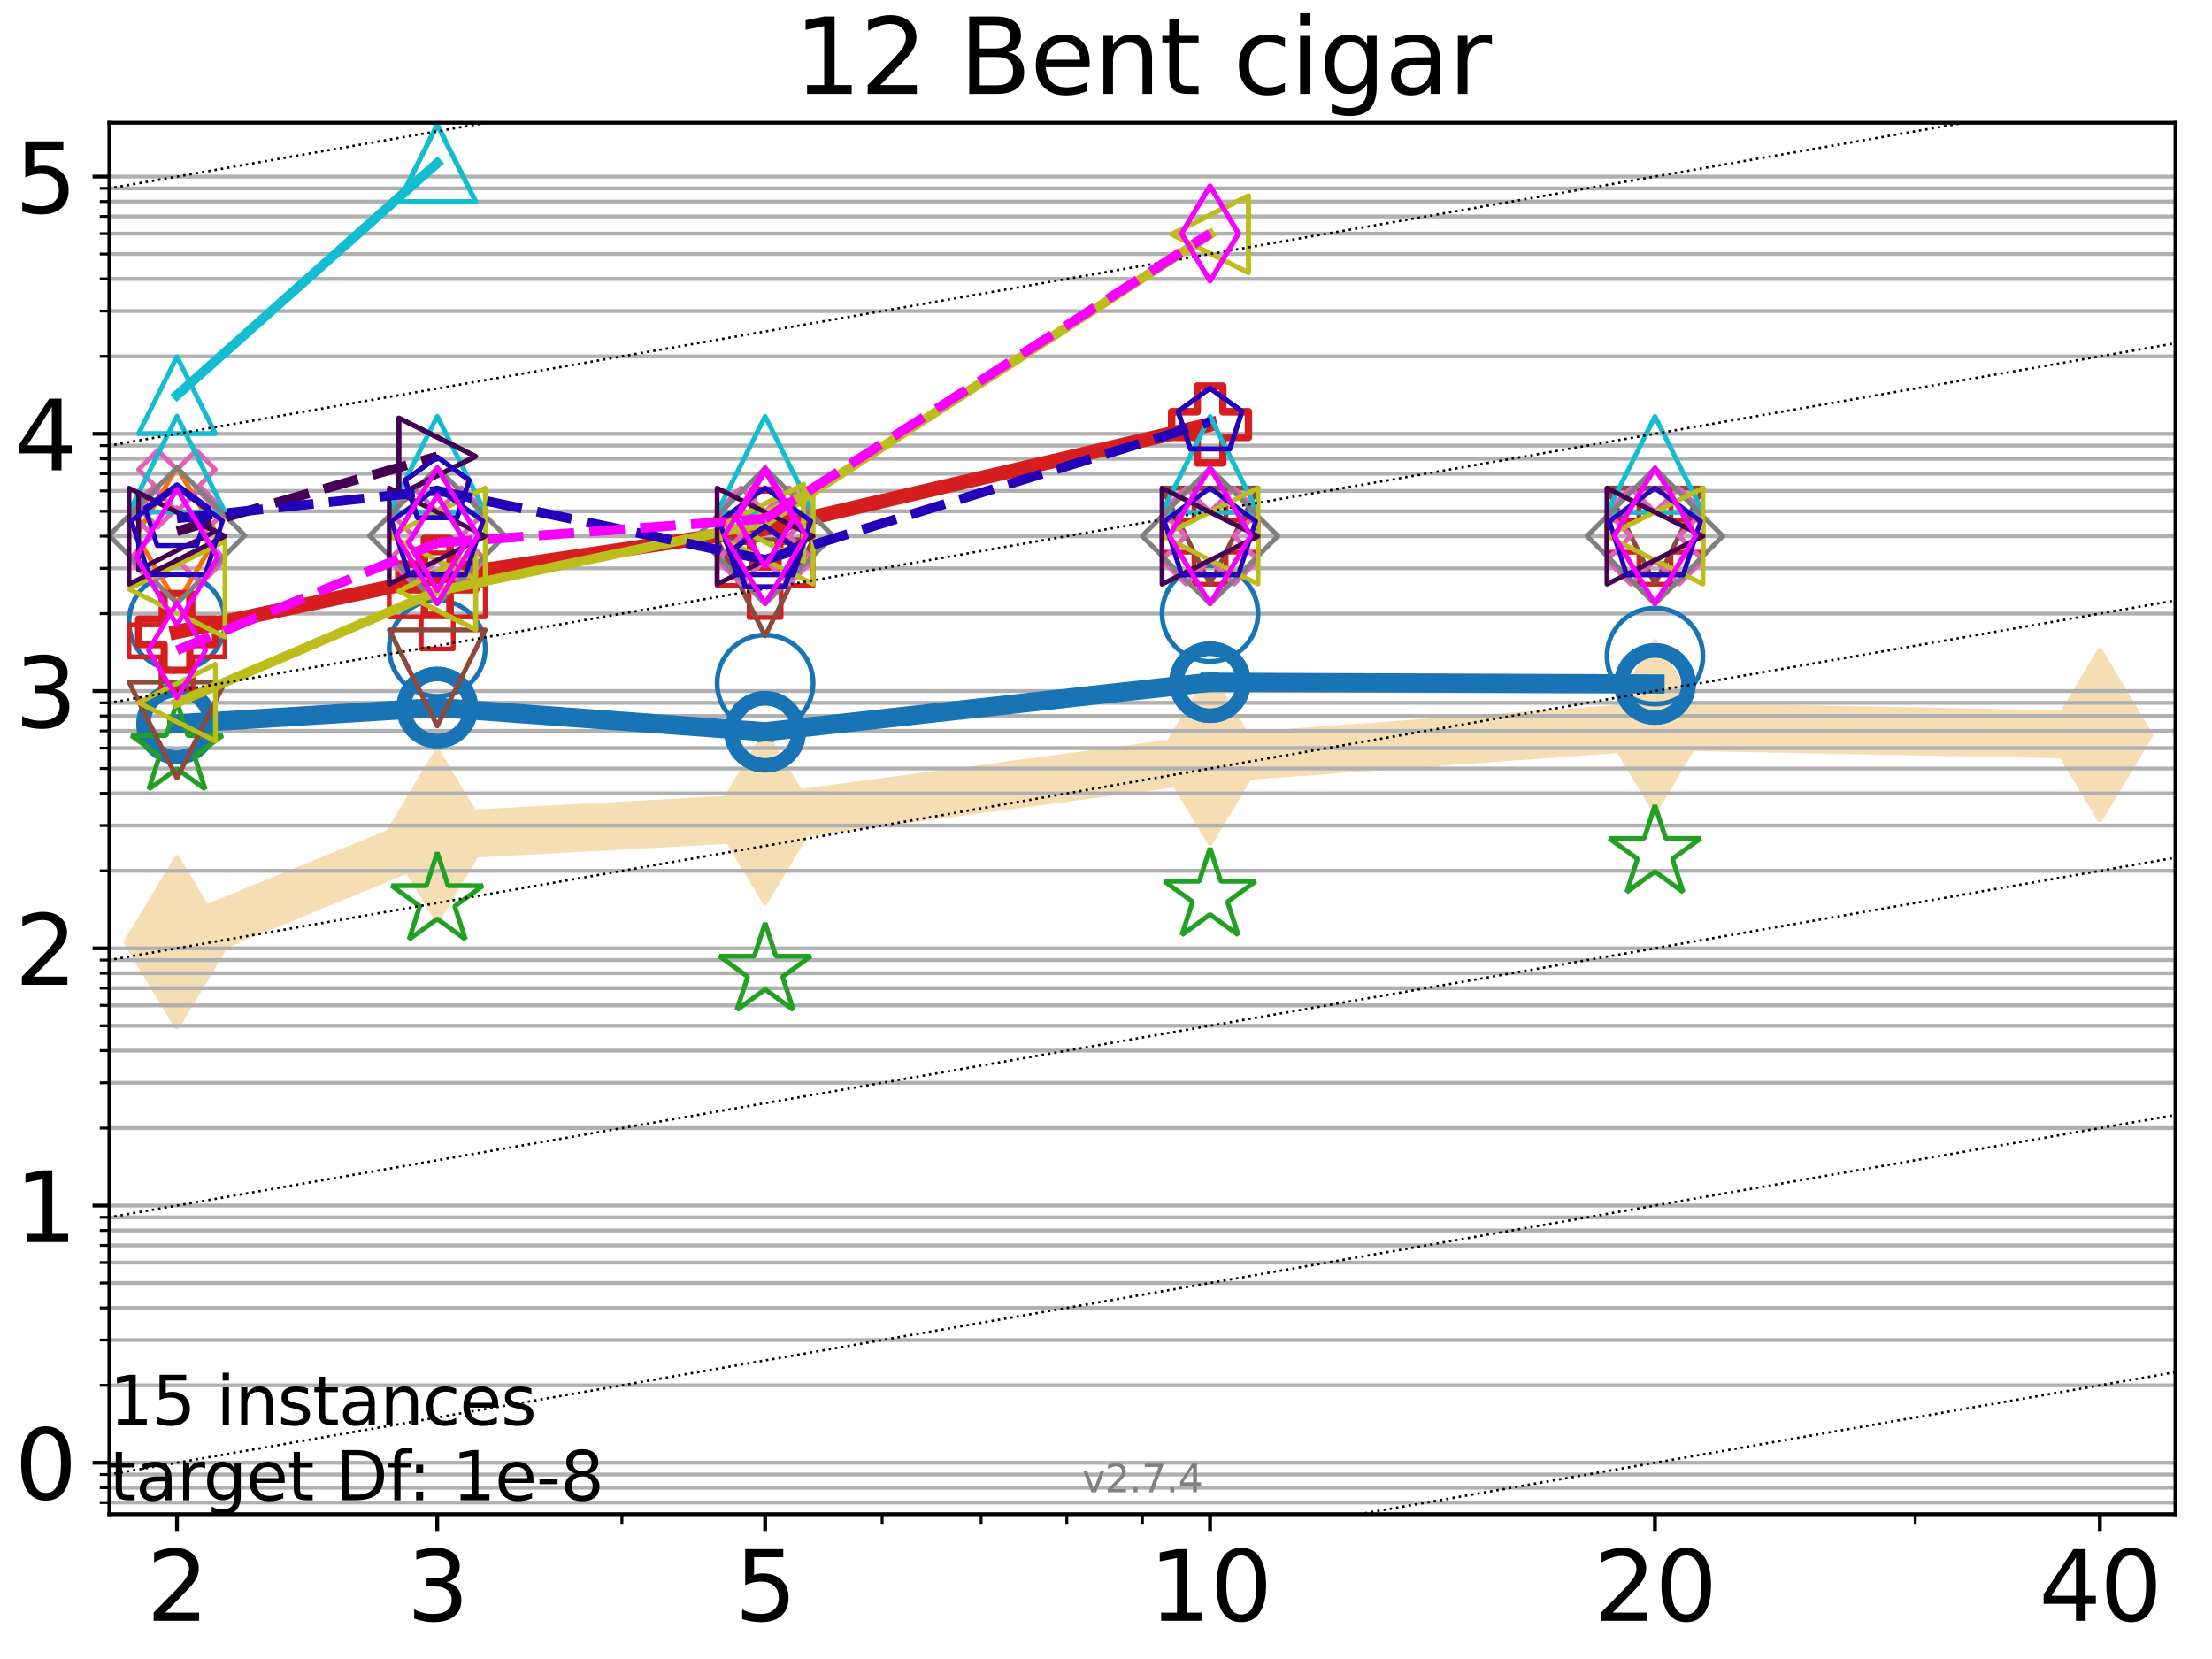 <?xml version="1.0" encoding="utf-8" standalone="no"?>
<!DOCTYPE svg PUBLIC "-//W3C//DTD SVG 1.1//EN"
  "http://www.w3.org/Graphics/SVG/1.1/DTD/svg11.dtd">
<svg xmlns:xlink="http://www.w3.org/1999/xlink" width="460.8pt" height="345.6pt" viewBox="0 0 460.8 345.6" xmlns="http://www.w3.org/2000/svg" version="1.1">
 <defs>
  <style type="text/css">*{stroke-linejoin: round; stroke-linecap: butt}</style>
 </defs>
 <g id="figure_1">
  <g id="patch_1">
   <path d="M 0 345.6 
L 460.8 345.6 
L 460.8 0 
L 0 0 
z
" style="fill: #ffffff"/>
  </g>
  <g id="axes_1">
   <g id="patch_2">
    <path d="M 22.78 315.44 
L 453.192 315.44 
L 453.192 25.56 
L 22.78 25.56 
z
" style="fill: #ffffff"/>
   </g>
   <g id="line2d_1">
    <path d="M 36.868 196.301 
L 91.085 174.061 
L 159.39 170.376 
L 252.074 158 
L 344.758 151.306 
L 437.443 153.132 
" clip-path="url(#padcae31025)" style="fill: none; stroke: #f5deb3; stroke-width: 10; stroke-linecap: square"/>
    <defs>
     <path id="mc2bcb236d8" d="M -0 17.678 
L 10.607 0 
L 0 -17.678 
L -10.607 -0 
z
" style="stroke: #f5deb3; stroke-linejoin: miter"/>
    </defs>
    <g clip-path="url(#padcae31025)">
     <use xlink:href="#mc2bcb236d8" x="36.868" y="196.301" style="fill: #f5deb3; stroke: #f5deb3; stroke-linejoin: miter"/>
     <use xlink:href="#mc2bcb236d8" x="91.085" y="174.061" style="fill: #f5deb3; stroke: #f5deb3; stroke-linejoin: miter"/>
     <use xlink:href="#mc2bcb236d8" x="159.39" y="170.376" style="fill: #f5deb3; stroke: #f5deb3; stroke-linejoin: miter"/>
     <use xlink:href="#mc2bcb236d8" x="252.074" y="158" style="fill: #f5deb3; stroke: #f5deb3; stroke-linejoin: miter"/>
     <use xlink:href="#mc2bcb236d8" x="344.758" y="151.306" style="fill: #f5deb3; stroke: #f5deb3; stroke-linejoin: miter"/>
     <use xlink:href="#mc2bcb236d8" x="437.443" y="153.132" style="fill: #f5deb3; stroke: #f5deb3; stroke-linejoin: miter"/>
    </g>
   </g>
   <g id="matplotlib.axis_1">
    <g id="xtick_1">
     <g id="line2d_2">
      <defs>
       <path id="md3657bc8ce" d="M 0 0 
L 0 3.5 
" style="stroke: #000000; stroke-width: 0.8"/>
      </defs>
      <g>
       <use xlink:href="#md3657bc8ce" x="36.868" y="315.44" style="stroke: #000000; stroke-width: 0.8"/>
      </g>
     </g>
     <g id="text_1">
      <!-- 2 -->
      <g transform="translate(30.506 337.637) scale(0.2 -0.2)">
       <defs>
        <path id="DejaVuSans-32" d="M 1228 531 
L 3431 531 
L 3431 0 
L 469 0 
L 469 531 
Q 828 903 1448 1529 
Q 2069 2156 2228 2338 
Q 2531 2678 2651 2914 
Q 2772 3150 2772 3378 
Q 2772 3750 2511 3984 
Q 2250 4219 1831 4219 
Q 1534 4219 1204 4116 
Q 875 4013 500 3803 
L 500 4441 
Q 881 4594 1212 4672 
Q 1544 4750 1819 4750 
Q 2544 4750 2975 4387 
Q 3406 4025 3406 3419 
Q 3406 3131 3298 2873 
Q 3191 2616 2906 2266 
Q 2828 2175 2409 1742 
Q 1991 1309 1228 531 
z
" transform="scale(0.016)"/>
       </defs>
       <use xlink:href="#DejaVuSans-32"/>
      </g>
     </g>
    </g>
    <g id="xtick_2">
     <g id="line2d_3">
      <g>
       <use xlink:href="#md3657bc8ce" x="91.085" y="315.44" style="stroke: #000000; stroke-width: 0.8"/>
      </g>
     </g>
     <g id="text_2">
      <!-- 3 -->
      <g transform="translate(84.723 337.637) scale(0.2 -0.2)">
       <defs>
        <path id="DejaVuSans-33" d="M 2597 2516 
Q 3050 2419 3304 2112 
Q 3559 1806 3559 1356 
Q 3559 666 3084 287 
Q 2609 -91 1734 -91 
Q 1441 -91 1130 -33 
Q 819 25 488 141 
L 488 750 
Q 750 597 1062 519 
Q 1375 441 1716 441 
Q 2309 441 2620 675 
Q 2931 909 2931 1356 
Q 2931 1769 2642 2001 
Q 2353 2234 1838 2234 
L 1294 2234 
L 1294 2753 
L 1863 2753 
Q 2328 2753 2575 2939 
Q 2822 3125 2822 3475 
Q 2822 3834 2567 4026 
Q 2313 4219 1838 4219 
Q 1578 4219 1281 4162 
Q 984 4106 628 3988 
L 628 4550 
Q 988 4650 1302 4700 
Q 1616 4750 1894 4750 
Q 2613 4750 3031 4423 
Q 3450 4097 3450 3541 
Q 3450 3153 3228 2886 
Q 3006 2619 2597 2516 
z
" transform="scale(0.016)"/>
       </defs>
       <use xlink:href="#DejaVuSans-33"/>
      </g>
     </g>
    </g>
    <g id="xtick_3">
     <g id="line2d_4">
      <g>
       <use xlink:href="#md3657bc8ce" x="159.39" y="315.44" style="stroke: #000000; stroke-width: 0.8"/>
      </g>
     </g>
     <g id="text_3">
      <!-- 5 -->
      <g transform="translate(153.028 337.637) scale(0.2 -0.2)">
       <defs>
        <path id="DejaVuSans-35" d="M 691 4666 
L 3169 4666 
L 3169 4134 
L 1269 4134 
L 1269 2991 
Q 1406 3038 1543 3061 
Q 1681 3084 1819 3084 
Q 2600 3084 3056 2656 
Q 3513 2228 3513 1497 
Q 3513 744 3044 326 
Q 2575 -91 1722 -91 
Q 1428 -91 1123 -41 
Q 819 9 494 109 
L 494 744 
Q 775 591 1075 516 
Q 1375 441 1709 441 
Q 2250 441 2565 725 
Q 2881 1009 2881 1497 
Q 2881 1984 2565 2268 
Q 2250 2553 1709 2553 
Q 1456 2553 1204 2497 
Q 953 2441 691 2322 
L 691 4666 
z
" transform="scale(0.016)"/>
       </defs>
       <use xlink:href="#DejaVuSans-35"/>
      </g>
     </g>
    </g>
    <g id="xtick_4">
     <g id="line2d_5">
      <g>
       <use xlink:href="#md3657bc8ce" x="252.074" y="315.44" style="stroke: #000000; stroke-width: 0.8"/>
      </g>
     </g>
     <g id="text_4">
      <!-- 10 -->
      <g transform="translate(239.349 337.637) scale(0.2 -0.2)">
       <defs>
        <path id="DejaVuSans-31" d="M 794 531 
L 1825 531 
L 1825 4091 
L 703 3866 
L 703 4441 
L 1819 4666 
L 2450 4666 
L 2450 531 
L 3481 531 
L 3481 0 
L 794 0 
L 794 531 
z
" transform="scale(0.016)"/>
        <path id="DejaVuSans-30" d="M 2034 4250 
Q 1547 4250 1301 3770 
Q 1056 3291 1056 2328 
Q 1056 1369 1301 889 
Q 1547 409 2034 409 
Q 2525 409 2770 889 
Q 3016 1369 3016 2328 
Q 3016 3291 2770 3770 
Q 2525 4250 2034 4250 
z
M 2034 4750 
Q 2819 4750 3233 4129 
Q 3647 3509 3647 2328 
Q 3647 1150 3233 529 
Q 2819 -91 2034 -91 
Q 1250 -91 836 529 
Q 422 1150 422 2328 
Q 422 3509 836 4129 
Q 1250 4750 2034 4750 
z
" transform="scale(0.016)"/>
       </defs>
       <use xlink:href="#DejaVuSans-31"/>
       <use xlink:href="#DejaVuSans-30" transform="translate(63.623 0)"/>
      </g>
     </g>
    </g>
    <g id="xtick_5">
     <g id="line2d_6">
      <g>
       <use xlink:href="#md3657bc8ce" x="344.758" y="315.44" style="stroke: #000000; stroke-width: 0.8"/>
      </g>
     </g>
     <g id="text_5">
      <!-- 20 -->
      <g transform="translate(332.033 337.637) scale(0.2 -0.2)">
       <use xlink:href="#DejaVuSans-32"/>
       <use xlink:href="#DejaVuSans-30" transform="translate(63.623 0)"/>
      </g>
     </g>
    </g>
    <g id="xtick_6">
     <g id="line2d_7">
      <g>
       <use xlink:href="#md3657bc8ce" x="437.443" y="315.44" style="stroke: #000000; stroke-width: 0.8"/>
      </g>
     </g>
     <g id="text_6">
      <!-- 40 -->
      <g transform="translate(424.718 337.637) scale(0.2 -0.2)">
       <defs>
        <path id="DejaVuSans-34" d="M 2419 4116 
L 825 1625 
L 2419 1625 
L 2419 4116 
z
M 2253 4666 
L 3047 4666 
L 3047 1625 
L 3713 1625 
L 3713 1100 
L 3047 1100 
L 3047 0 
L 2419 0 
L 2419 1100 
L 313 1100 
L 313 1709 
L 2253 4666 
z
" transform="scale(0.016)"/>
       </defs>
       <use xlink:href="#DejaVuSans-34"/>
       <use xlink:href="#DejaVuSans-30" transform="translate(63.623 0)"/>
      </g>
     </g>
    </g>
    <g id="xtick_7">
     <g id="line2d_8">
      <defs>
       <path id="mc85ef0ff3e" d="M 0 0 
L 0 2 
" style="stroke: #000000; stroke-width: 0.6"/>
      </defs>
      <g>
       <use xlink:href="#mc85ef0ff3e" x="129.552" y="315.44" style="stroke: #000000; stroke-width: 0.6"/>
      </g>
     </g>
    </g>
    <g id="xtick_8">
     <g id="line2d_9">
      <g>
       <use xlink:href="#mc85ef0ff3e" x="183.769" y="315.44" style="stroke: #000000; stroke-width: 0.6"/>
      </g>
     </g>
    </g>
    <g id="xtick_9">
     <g id="line2d_10">
      <g>
       <use xlink:href="#mc85ef0ff3e" x="204.381" y="315.44" style="stroke: #000000; stroke-width: 0.6"/>
      </g>
     </g>
    </g>
    <g id="xtick_10">
     <g id="line2d_11">
      <g>
       <use xlink:href="#mc85ef0ff3e" x="222.237" y="315.44" style="stroke: #000000; stroke-width: 0.6"/>
      </g>
     </g>
    </g>
    <g id="xtick_11">
     <g id="line2d_12">
      <g>
       <use xlink:href="#mc85ef0ff3e" x="237.986" y="315.44" style="stroke: #000000; stroke-width: 0.6"/>
      </g>
     </g>
    </g>
    <g id="xtick_12">
     <g id="line2d_13">
      <g>
       <use xlink:href="#mc85ef0ff3e" x="398.975" y="315.44" style="stroke: #000000; stroke-width: 0.6"/>
      </g>
     </g>
    </g>
   </g>
   <g id="matplotlib.axis_2">
    <g id="ytick_1">
     <g id="line2d_14">
      <path d="M 22.78 304.722 
L 453.192 304.722 
" clip-path="url(#padcae31025)" style="fill: none; stroke: #b0b0b0; stroke-width: 0.8; stroke-linecap: square"/>
     </g>
     <g id="line2d_15">
      <defs>
       <path id="md6625ab2ff" d="M 0 0 
L -3.5 0 
" style="stroke: #000000; stroke-width: 0.8"/>
      </defs>
      <g>
       <use xlink:href="#md6625ab2ff" x="22.78" y="304.722" style="stroke: #000000; stroke-width: 0.8"/>
      </g>
     </g>
     <g id="text_7">
      <!-- 0 -->
      <g transform="translate(3.055 312.321) scale(0.2 -0.2)">
       <use xlink:href="#DejaVuSans-30"/>
      </g>
     </g>
    </g>
    <g id="ytick_2">
     <g id="line2d_16">
      <path d="M 22.78 251.135 
L 453.192 251.135 
" clip-path="url(#padcae31025)" style="fill: none; stroke: #b0b0b0; stroke-width: 0.8; stroke-linecap: square"/>
     </g>
     <g id="line2d_17">
      <g>
       <use xlink:href="#md6625ab2ff" x="22.78" y="251.135" style="stroke: #000000; stroke-width: 0.8"/>
      </g>
     </g>
     <g id="text_8">
      <!-- 1 -->
      <g transform="translate(3.055 258.733) scale(0.2 -0.2)">
       <use xlink:href="#DejaVuSans-31"/>
      </g>
     </g>
    </g>
    <g id="ytick_3">
     <g id="line2d_18">
      <path d="M 22.78 197.547 
L 453.192 197.547 
" clip-path="url(#padcae31025)" style="fill: none; stroke: #b0b0b0; stroke-width: 0.8; stroke-linecap: square"/>
     </g>
     <g id="line2d_19">
      <g>
       <use xlink:href="#md6625ab2ff" x="22.78" y="197.547" style="stroke: #000000; stroke-width: 0.8"/>
      </g>
     </g>
     <g id="text_9">
      <!-- 2 -->
      <g transform="translate(3.055 205.146) scale(0.2 -0.2)">
       <use xlink:href="#DejaVuSans-32"/>
      </g>
     </g>
    </g>
    <g id="ytick_4">
     <g id="line2d_20">
      <path d="M 22.78 143.96 
L 453.192 143.96 
" clip-path="url(#padcae31025)" style="fill: none; stroke: #b0b0b0; stroke-width: 0.8; stroke-linecap: square"/>
     </g>
     <g id="line2d_21">
      <g>
       <use xlink:href="#md6625ab2ff" x="22.78" y="143.96" style="stroke: #000000; stroke-width: 0.8"/>
      </g>
     </g>
     <g id="text_10">
      <!-- 3 -->
      <g transform="translate(3.055 151.558) scale(0.2 -0.2)">
       <use xlink:href="#DejaVuSans-33"/>
      </g>
     </g>
    </g>
    <g id="ytick_5">
     <g id="line2d_22">
      <path d="M 22.78 90.372 
L 453.192 90.372 
" clip-path="url(#padcae31025)" style="fill: none; stroke: #b0b0b0; stroke-width: 0.8; stroke-linecap: square"/>
     </g>
     <g id="line2d_23">
      <g>
       <use xlink:href="#md6625ab2ff" x="22.78" y="90.372" style="stroke: #000000; stroke-width: 0.8"/>
      </g>
     </g>
     <g id="text_11">
      <!-- 4 -->
      <g transform="translate(3.055 97.97) scale(0.2 -0.2)">
       <use xlink:href="#DejaVuSans-34"/>
      </g>
     </g>
    </g>
    <g id="ytick_6">
     <g id="line2d_24">
      <path d="M 22.78 36.784 
L 453.192 36.784 
" clip-path="url(#padcae31025)" style="fill: none; stroke: #b0b0b0; stroke-width: 0.8; stroke-linecap: square"/>
     </g>
     <g id="line2d_25">
      <g>
       <use xlink:href="#md6625ab2ff" x="22.78" y="36.784" style="stroke: #000000; stroke-width: 0.8"/>
      </g>
     </g>
     <g id="text_12">
      <!-- 5 -->
      <g transform="translate(3.055 44.383) scale(0.2 -0.2)">
       <use xlink:href="#DejaVuSans-35"/>
      </g>
     </g>
    </g>
    <g id="ytick_7">
     <g id="line2d_26">
      <path d="M 22.78 313.023 
L 453.192 313.023 
" clip-path="url(#padcae31025)" style="fill: none; stroke: #b0b0b0; stroke-width: 0.8; stroke-linecap: square"/>
     </g>
     <g id="line2d_27">
      <defs>
       <path id="m74d0b95e30" d="M 0 0 
L -2 0 
" style="stroke: #000000; stroke-width: 0.6"/>
      </defs>
      <g>
       <use xlink:href="#m74d0b95e30" x="22.78" y="313.023" style="stroke: #000000; stroke-width: 0.6"/>
      </g>
     </g>
    </g>
    <g id="ytick_8">
     <g id="line2d_28">
      <path d="M 22.78 309.916 
L 453.192 309.916 
" clip-path="url(#padcae31025)" style="fill: none; stroke: #b0b0b0; stroke-width: 0.8; stroke-linecap: square"/>
     </g>
     <g id="line2d_29">
      <g>
       <use xlink:href="#m74d0b95e30" x="22.78" y="309.916" style="stroke: #000000; stroke-width: 0.6"/>
      </g>
     </g>
    </g>
    <g id="ytick_9">
     <g id="line2d_30">
      <path d="M 22.78 307.175 
L 453.192 307.175 
" clip-path="url(#padcae31025)" style="fill: none; stroke: #b0b0b0; stroke-width: 0.8; stroke-linecap: square"/>
     </g>
     <g id="line2d_31">
      <g>
       <use xlink:href="#m74d0b95e30" x="22.78" y="307.175" style="stroke: #000000; stroke-width: 0.6"/>
      </g>
     </g>
    </g>
    <g id="ytick_10">
     <g id="line2d_32">
      <path d="M 22.78 288.591 
L 453.192 288.591 
" clip-path="url(#padcae31025)" style="fill: none; stroke: #b0b0b0; stroke-width: 0.8; stroke-linecap: square"/>
     </g>
     <g id="line2d_33">
      <g>
       <use xlink:href="#m74d0b95e30" x="22.78" y="288.591" style="stroke: #000000; stroke-width: 0.6"/>
      </g>
     </g>
    </g>
    <g id="ytick_11">
     <g id="line2d_34">
      <path d="M 22.78 279.155 
L 453.192 279.155 
" clip-path="url(#padcae31025)" style="fill: none; stroke: #b0b0b0; stroke-width: 0.8; stroke-linecap: square"/>
     </g>
     <g id="line2d_35">
      <g>
       <use xlink:href="#m74d0b95e30" x="22.78" y="279.155" style="stroke: #000000; stroke-width: 0.6"/>
      </g>
     </g>
    </g>
    <g id="ytick_12">
     <g id="line2d_36">
      <path d="M 22.78 272.46 
L 453.192 272.46 
" clip-path="url(#padcae31025)" style="fill: none; stroke: #b0b0b0; stroke-width: 0.8; stroke-linecap: square"/>
     </g>
     <g id="line2d_37">
      <g>
       <use xlink:href="#m74d0b95e30" x="22.78" y="272.46" style="stroke: #000000; stroke-width: 0.6"/>
      </g>
     </g>
    </g>
    <g id="ytick_13">
     <g id="line2d_38">
      <path d="M 22.78 267.266 
L 453.192 267.266 
" clip-path="url(#padcae31025)" style="fill: none; stroke: #b0b0b0; stroke-width: 0.8; stroke-linecap: square"/>
     </g>
     <g id="line2d_39">
      <g>
       <use xlink:href="#m74d0b95e30" x="22.78" y="267.266" style="stroke: #000000; stroke-width: 0.6"/>
      </g>
     </g>
    </g>
    <g id="ytick_14">
     <g id="line2d_40">
      <path d="M 22.78 263.023 
L 453.192 263.023 
" clip-path="url(#padcae31025)" style="fill: none; stroke: #b0b0b0; stroke-width: 0.8; stroke-linecap: square"/>
     </g>
     <g id="line2d_41">
      <g>
       <use xlink:href="#m74d0b95e30" x="22.78" y="263.023" style="stroke: #000000; stroke-width: 0.6"/>
      </g>
     </g>
    </g>
    <g id="ytick_15">
     <g id="line2d_42">
      <path d="M 22.78 259.436 
L 453.192 259.436 
" clip-path="url(#padcae31025)" style="fill: none; stroke: #b0b0b0; stroke-width: 0.8; stroke-linecap: square"/>
     </g>
     <g id="line2d_43">
      <g>
       <use xlink:href="#m74d0b95e30" x="22.78" y="259.436" style="stroke: #000000; stroke-width: 0.6"/>
      </g>
     </g>
    </g>
    <g id="ytick_16">
     <g id="line2d_44">
      <path d="M 22.78 256.328 
L 453.192 256.328 
" clip-path="url(#padcae31025)" style="fill: none; stroke: #b0b0b0; stroke-width: 0.8; stroke-linecap: square"/>
     </g>
     <g id="line2d_45">
      <g>
       <use xlink:href="#m74d0b95e30" x="22.78" y="256.328" style="stroke: #000000; stroke-width: 0.6"/>
      </g>
     </g>
    </g>
    <g id="ytick_17">
     <g id="line2d_46">
      <path d="M 22.78 253.587 
L 453.192 253.587 
" clip-path="url(#padcae31025)" style="fill: none; stroke: #b0b0b0; stroke-width: 0.8; stroke-linecap: square"/>
     </g>
     <g id="line2d_47">
      <g>
       <use xlink:href="#m74d0b95e30" x="22.78" y="253.587" style="stroke: #000000; stroke-width: 0.6"/>
      </g>
     </g>
    </g>
    <g id="ytick_18">
     <g id="line2d_48">
      <path d="M 22.78 235.003 
L 453.192 235.003 
" clip-path="url(#padcae31025)" style="fill: none; stroke: #b0b0b0; stroke-width: 0.8; stroke-linecap: square"/>
     </g>
     <g id="line2d_49">
      <g>
       <use xlink:href="#m74d0b95e30" x="22.78" y="235.003" style="stroke: #000000; stroke-width: 0.6"/>
      </g>
     </g>
    </g>
    <g id="ytick_19">
     <g id="line2d_50">
      <path d="M 22.78 225.567 
L 453.192 225.567 
" clip-path="url(#padcae31025)" style="fill: none; stroke: #b0b0b0; stroke-width: 0.8; stroke-linecap: square"/>
     </g>
     <g id="line2d_51">
      <g>
       <use xlink:href="#m74d0b95e30" x="22.78" y="225.567" style="stroke: #000000; stroke-width: 0.6"/>
      </g>
     </g>
    </g>
    <g id="ytick_20">
     <g id="line2d_52">
      <path d="M 22.78 218.872 
L 453.192 218.872 
" clip-path="url(#padcae31025)" style="fill: none; stroke: #b0b0b0; stroke-width: 0.8; stroke-linecap: square"/>
     </g>
     <g id="line2d_53">
      <g>
       <use xlink:href="#m74d0b95e30" x="22.78" y="218.872" style="stroke: #000000; stroke-width: 0.6"/>
      </g>
     </g>
    </g>
    <g id="ytick_21">
     <g id="line2d_54">
      <path d="M 22.78 213.679 
L 453.192 213.679 
" clip-path="url(#padcae31025)" style="fill: none; stroke: #b0b0b0; stroke-width: 0.8; stroke-linecap: square"/>
     </g>
     <g id="line2d_55">
      <g>
       <use xlink:href="#m74d0b95e30" x="22.78" y="213.679" style="stroke: #000000; stroke-width: 0.6"/>
      </g>
     </g>
    </g>
    <g id="ytick_22">
     <g id="line2d_56">
      <path d="M 22.78 209.436 
L 453.192 209.436 
" clip-path="url(#padcae31025)" style="fill: none; stroke: #b0b0b0; stroke-width: 0.8; stroke-linecap: square"/>
     </g>
     <g id="line2d_57">
      <g>
       <use xlink:href="#m74d0b95e30" x="22.78" y="209.436" style="stroke: #000000; stroke-width: 0.6"/>
      </g>
     </g>
    </g>
    <g id="ytick_23">
     <g id="line2d_58">
      <path d="M 22.78 205.848 
L 453.192 205.848 
" clip-path="url(#padcae31025)" style="fill: none; stroke: #b0b0b0; stroke-width: 0.8; stroke-linecap: square"/>
     </g>
     <g id="line2d_59">
      <g>
       <use xlink:href="#m74d0b95e30" x="22.78" y="205.848" style="stroke: #000000; stroke-width: 0.6"/>
      </g>
     </g>
    </g>
    <g id="ytick_24">
     <g id="line2d_60">
      <path d="M 22.78 202.74 
L 453.192 202.74 
" clip-path="url(#padcae31025)" style="fill: none; stroke: #b0b0b0; stroke-width: 0.8; stroke-linecap: square"/>
     </g>
     <g id="line2d_61">
      <g>
       <use xlink:href="#m74d0b95e30" x="22.78" y="202.74" style="stroke: #000000; stroke-width: 0.6"/>
      </g>
     </g>
    </g>
    <g id="ytick_25">
     <g id="line2d_62">
      <path d="M 22.78 199.999 
L 453.192 199.999 
" clip-path="url(#padcae31025)" style="fill: none; stroke: #b0b0b0; stroke-width: 0.8; stroke-linecap: square"/>
     </g>
     <g id="line2d_63">
      <g>
       <use xlink:href="#m74d0b95e30" x="22.78" y="199.999" style="stroke: #000000; stroke-width: 0.6"/>
      </g>
     </g>
    </g>
    <g id="ytick_26">
     <g id="line2d_64">
      <path d="M 22.78 181.416 
L 453.192 181.416 
" clip-path="url(#padcae31025)" style="fill: none; stroke: #b0b0b0; stroke-width: 0.8; stroke-linecap: square"/>
     </g>
     <g id="line2d_65">
      <g>
       <use xlink:href="#m74d0b95e30" x="22.78" y="181.416" style="stroke: #000000; stroke-width: 0.6"/>
      </g>
     </g>
    </g>
    <g id="ytick_27">
     <g id="line2d_66">
      <path d="M 22.78 171.979 
L 453.192 171.979 
" clip-path="url(#padcae31025)" style="fill: none; stroke: #b0b0b0; stroke-width: 0.8; stroke-linecap: square"/>
     </g>
     <g id="line2d_67">
      <g>
       <use xlink:href="#m74d0b95e30" x="22.78" y="171.979" style="stroke: #000000; stroke-width: 0.6"/>
      </g>
     </g>
    </g>
    <g id="ytick_28">
     <g id="line2d_68">
      <path d="M 22.78 165.284 
L 453.192 165.284 
" clip-path="url(#padcae31025)" style="fill: none; stroke: #b0b0b0; stroke-width: 0.8; stroke-linecap: square"/>
     </g>
     <g id="line2d_69">
      <g>
       <use xlink:href="#m74d0b95e30" x="22.78" y="165.284" style="stroke: #000000; stroke-width: 0.6"/>
      </g>
     </g>
    </g>
    <g id="ytick_29">
     <g id="line2d_70">
      <path d="M 22.78 160.091 
L 453.192 160.091 
" clip-path="url(#padcae31025)" style="fill: none; stroke: #b0b0b0; stroke-width: 0.8; stroke-linecap: square"/>
     </g>
     <g id="line2d_71">
      <g>
       <use xlink:href="#m74d0b95e30" x="22.78" y="160.091" style="stroke: #000000; stroke-width: 0.6"/>
      </g>
     </g>
    </g>
    <g id="ytick_30">
     <g id="line2d_72">
      <path d="M 22.78 155.848 
L 453.192 155.848 
" clip-path="url(#padcae31025)" style="fill: none; stroke: #b0b0b0; stroke-width: 0.8; stroke-linecap: square"/>
     </g>
     <g id="line2d_73">
      <g>
       <use xlink:href="#m74d0b95e30" x="22.78" y="155.848" style="stroke: #000000; stroke-width: 0.6"/>
      </g>
     </g>
    </g>
    <g id="ytick_31">
     <g id="line2d_74">
      <path d="M 22.78 152.26 
L 453.192 152.26 
" clip-path="url(#padcae31025)" style="fill: none; stroke: #b0b0b0; stroke-width: 0.8; stroke-linecap: square"/>
     </g>
     <g id="line2d_75">
      <g>
       <use xlink:href="#m74d0b95e30" x="22.78" y="152.26" style="stroke: #000000; stroke-width: 0.6"/>
      </g>
     </g>
    </g>
    <g id="ytick_32">
     <g id="line2d_76">
      <path d="M 22.78 149.153 
L 453.192 149.153 
" clip-path="url(#padcae31025)" style="fill: none; stroke: #b0b0b0; stroke-width: 0.8; stroke-linecap: square"/>
     </g>
     <g id="line2d_77">
      <g>
       <use xlink:href="#m74d0b95e30" x="22.78" y="149.153" style="stroke: #000000; stroke-width: 0.6"/>
      </g>
     </g>
    </g>
    <g id="ytick_33">
     <g id="line2d_78">
      <path d="M 22.78 146.412 
L 453.192 146.412 
" clip-path="url(#padcae31025)" style="fill: none; stroke: #b0b0b0; stroke-width: 0.8; stroke-linecap: square"/>
     </g>
     <g id="line2d_79">
      <g>
       <use xlink:href="#m74d0b95e30" x="22.78" y="146.412" style="stroke: #000000; stroke-width: 0.6"/>
      </g>
     </g>
    </g>
    <g id="ytick_34">
     <g id="line2d_80">
      <path d="M 22.78 127.828 
L 453.192 127.828 
" clip-path="url(#padcae31025)" style="fill: none; stroke: #b0b0b0; stroke-width: 0.8; stroke-linecap: square"/>
     </g>
     <g id="line2d_81">
      <g>
       <use xlink:href="#m74d0b95e30" x="22.78" y="127.828" style="stroke: #000000; stroke-width: 0.6"/>
      </g>
     </g>
    </g>
    <g id="ytick_35">
     <g id="line2d_82">
      <path d="M 22.78 118.392 
L 453.192 118.392 
" clip-path="url(#padcae31025)" style="fill: none; stroke: #b0b0b0; stroke-width: 0.8; stroke-linecap: square"/>
     </g>
     <g id="line2d_83">
      <g>
       <use xlink:href="#m74d0b95e30" x="22.78" y="118.392" style="stroke: #000000; stroke-width: 0.6"/>
      </g>
     </g>
    </g>
    <g id="ytick_36">
     <g id="line2d_84">
      <path d="M 22.78 111.697 
L 453.192 111.697 
" clip-path="url(#padcae31025)" style="fill: none; stroke: #b0b0b0; stroke-width: 0.8; stroke-linecap: square"/>
     </g>
     <g id="line2d_85">
      <g>
       <use xlink:href="#m74d0b95e30" x="22.78" y="111.697" style="stroke: #000000; stroke-width: 0.6"/>
      </g>
     </g>
    </g>
    <g id="ytick_37">
     <g id="line2d_86">
      <path d="M 22.78 106.503 
L 453.192 106.503 
" clip-path="url(#padcae31025)" style="fill: none; stroke: #b0b0b0; stroke-width: 0.8; stroke-linecap: square"/>
     </g>
     <g id="line2d_87">
      <g>
       <use xlink:href="#m74d0b95e30" x="22.78" y="106.503" style="stroke: #000000; stroke-width: 0.6"/>
      </g>
     </g>
    </g>
    <g id="ytick_38">
     <g id="line2d_88">
      <path d="M 22.78 102.26 
L 453.192 102.26 
" clip-path="url(#padcae31025)" style="fill: none; stroke: #b0b0b0; stroke-width: 0.8; stroke-linecap: square"/>
     </g>
     <g id="line2d_89">
      <g>
       <use xlink:href="#m74d0b95e30" x="22.78" y="102.26" style="stroke: #000000; stroke-width: 0.6"/>
      </g>
     </g>
    </g>
    <g id="ytick_39">
     <g id="line2d_90">
      <path d="M 22.78 98.673 
L 453.192 98.673 
" clip-path="url(#padcae31025)" style="fill: none; stroke: #b0b0b0; stroke-width: 0.8; stroke-linecap: square"/>
     </g>
     <g id="line2d_91">
      <g>
       <use xlink:href="#m74d0b95e30" x="22.78" y="98.673" style="stroke: #000000; stroke-width: 0.6"/>
      </g>
     </g>
    </g>
    <g id="ytick_40">
     <g id="line2d_92">
      <path d="M 22.78 95.565 
L 453.192 95.565 
" clip-path="url(#padcae31025)" style="fill: none; stroke: #b0b0b0; stroke-width: 0.8; stroke-linecap: square"/>
     </g>
     <g id="line2d_93">
      <g>
       <use xlink:href="#m74d0b95e30" x="22.78" y="95.565" style="stroke: #000000; stroke-width: 0.6"/>
      </g>
     </g>
    </g>
    <g id="ytick_41">
     <g id="line2d_94">
      <path d="M 22.78 92.824 
L 453.192 92.824 
" clip-path="url(#padcae31025)" style="fill: none; stroke: #b0b0b0; stroke-width: 0.8; stroke-linecap: square"/>
     </g>
     <g id="line2d_95">
      <g>
       <use xlink:href="#m74d0b95e30" x="22.78" y="92.824" style="stroke: #000000; stroke-width: 0.6"/>
      </g>
     </g>
    </g>
    <g id="ytick_42">
     <g id="line2d_96">
      <path d="M 22.78 74.241 
L 453.192 74.241 
" clip-path="url(#padcae31025)" style="fill: none; stroke: #b0b0b0; stroke-width: 0.8; stroke-linecap: square"/>
     </g>
     <g id="line2d_97">
      <g>
       <use xlink:href="#m74d0b95e30" x="22.78" y="74.241" style="stroke: #000000; stroke-width: 0.6"/>
      </g>
     </g>
    </g>
    <g id="ytick_43">
     <g id="line2d_98">
      <path d="M 22.78 64.804 
L 453.192 64.804 
" clip-path="url(#padcae31025)" style="fill: none; stroke: #b0b0b0; stroke-width: 0.8; stroke-linecap: square"/>
     </g>
     <g id="line2d_99">
      <g>
       <use xlink:href="#m74d0b95e30" x="22.78" y="64.804" style="stroke: #000000; stroke-width: 0.6"/>
      </g>
     </g>
    </g>
    <g id="ytick_44">
     <g id="line2d_100">
      <path d="M 22.78 58.109 
L 453.192 58.109 
" clip-path="url(#padcae31025)" style="fill: none; stroke: #b0b0b0; stroke-width: 0.8; stroke-linecap: square"/>
     </g>
     <g id="line2d_101">
      <g>
       <use xlink:href="#m74d0b95e30" x="22.78" y="58.109" style="stroke: #000000; stroke-width: 0.6"/>
      </g>
     </g>
    </g>
    <g id="ytick_45">
     <g id="line2d_102">
      <path d="M 22.78 52.916 
L 453.192 52.916 
" clip-path="url(#padcae31025)" style="fill: none; stroke: #b0b0b0; stroke-width: 0.8; stroke-linecap: square"/>
     </g>
     <g id="line2d_103">
      <g>
       <use xlink:href="#m74d0b95e30" x="22.78" y="52.916" style="stroke: #000000; stroke-width: 0.6"/>
      </g>
     </g>
    </g>
    <g id="ytick_46">
     <g id="line2d_104">
      <path d="M 22.78 48.673 
L 453.192 48.673 
" clip-path="url(#padcae31025)" style="fill: none; stroke: #b0b0b0; stroke-width: 0.8; stroke-linecap: square"/>
     </g>
     <g id="line2d_105">
      <g>
       <use xlink:href="#m74d0b95e30" x="22.78" y="48.673" style="stroke: #000000; stroke-width: 0.6"/>
      </g>
     </g>
    </g>
    <g id="ytick_47">
     <g id="line2d_106">
      <path d="M 22.78 45.085 
L 453.192 45.085 
" clip-path="url(#padcae31025)" style="fill: none; stroke: #b0b0b0; stroke-width: 0.8; stroke-linecap: square"/>
     </g>
     <g id="line2d_107">
      <g>
       <use xlink:href="#m74d0b95e30" x="22.78" y="45.085" style="stroke: #000000; stroke-width: 0.6"/>
      </g>
     </g>
    </g>
    <g id="ytick_48">
     <g id="line2d_108">
      <path d="M 22.78 41.978 
L 453.192 41.978 
" clip-path="url(#padcae31025)" style="fill: none; stroke: #b0b0b0; stroke-width: 0.8; stroke-linecap: square"/>
     </g>
     <g id="line2d_109">
      <g>
       <use xlink:href="#m74d0b95e30" x="22.78" y="41.978" style="stroke: #000000; stroke-width: 0.6"/>
      </g>
     </g>
    </g>
    <g id="ytick_49">
     <g id="line2d_110">
      <path d="M 22.78 39.236 
L 453.192 39.236 
" clip-path="url(#padcae31025)" style="fill: none; stroke: #b0b0b0; stroke-width: 0.8; stroke-linecap: square"/>
     </g>
     <g id="line2d_111">
      <g>
       <use xlink:href="#m74d0b95e30" x="22.78" y="39.236" style="stroke: #000000; stroke-width: 0.6"/>
      </g>
     </g>
    </g>
   </g>
   <g id="line2d_112">
    <path d="M 36.868 150.779 
L 91.085 147.394 
" clip-path="url(#padcae31025)" style="fill: none; stroke: #1874b4; stroke-width: 4; stroke-linecap: square"/>
    <defs>
     <path id="m6ce8be3f4f" d="M 0 7 
C 1.856 7 3.637 6.262 4.95 4.95 
C 6.262 3.637 7 1.856 7 0 
C 7 -1.856 6.262 -3.637 4.95 -4.95 
C 3.637 -6.262 1.856 -7 0 -7 
C -1.856 -7 -3.637 -6.262 -4.95 -4.95 
C -6.262 -3.637 -7 -1.856 -7 0 
C -7 1.856 -6.262 3.637 -4.95 4.95 
C -3.637 6.262 -1.856 7 0 7 
z
" style="stroke: #1874b4; stroke-width: 3"/>
    </defs>
    <g clip-path="url(#padcae31025)">
     <use xlink:href="#m6ce8be3f4f" x="36.868" y="150.779" style="fill-opacity: 0; stroke: #1874b4; stroke-width: 3"/>
     <use xlink:href="#m6ce8be3f4f" x="91.085" y="147.394" style="fill-opacity: 0; stroke: #1874b4; stroke-width: 3"/>
    </g>
   </g>
   <g id="line2d_113">
    <path d="M 91.085 147.394 
L 159.39 152.445 
" clip-path="url(#padcae31025)" style="fill: none; stroke: #1874b4; stroke-width: 4; stroke-linecap: square"/>
    <g clip-path="url(#padcae31025)">
     <use xlink:href="#m6ce8be3f4f" x="91.085" y="147.394" style="fill-opacity: 0; stroke: #1874b4; stroke-width: 3"/>
     <use xlink:href="#m6ce8be3f4f" x="159.39" y="152.445" style="fill-opacity: 0; stroke: #1874b4; stroke-width: 3"/>
    </g>
   </g>
   <g id="line2d_114">
    <path d="M 159.39 152.445 
L 252.074 142.122 
" clip-path="url(#padcae31025)" style="fill: none; stroke: #1874b4; stroke-width: 4; stroke-linecap: square"/>
    <g clip-path="url(#padcae31025)">
     <use xlink:href="#m6ce8be3f4f" x="159.39" y="152.445" style="fill-opacity: 0; stroke: #1874b4; stroke-width: 3"/>
     <use xlink:href="#m6ce8be3f4f" x="252.074" y="142.122" style="fill-opacity: 0; stroke: #1874b4; stroke-width: 3"/>
    </g>
   </g>
   <g id="line2d_115">
    <path d="M 252.074 142.122 
L 344.758 142.487 
" clip-path="url(#padcae31025)" style="fill: none; stroke: #1874b4; stroke-width: 4; stroke-linecap: square"/>
    <g clip-path="url(#padcae31025)">
     <use xlink:href="#m6ce8be3f4f" x="252.074" y="142.122" style="fill-opacity: 0; stroke: #1874b4; stroke-width: 3"/>
     <use xlink:href="#m6ce8be3f4f" x="344.758" y="142.487" style="fill-opacity: 0; stroke: #1874b4; stroke-width: 3"/>
    </g>
   </g>
   <g id="line2d_116">
    <path d="M 344.758 142.487 
" clip-path="url(#padcae31025)" style="fill: none; stroke: #1874b4; stroke-width: 4; stroke-linecap: square"/>
    <g clip-path="url(#padcae31025)">
     <use xlink:href="#m6ce8be3f4f" x="344.758" y="142.487" style="fill-opacity: 0; stroke: #1874b4; stroke-width: 3"/>
    </g>
   </g>
   <g id="line2d_117"/>
   <g id="line2d_118">
    <defs>
     <path id="m9a052d63fc" d="M 0 10 
C 2.652 10 5.196 8.946 7.071 7.071 
C 8.946 5.196 10 2.652 10 0 
C 10 -2.652 8.946 -5.196 7.071 -7.071 
C 5.196 -8.946 2.652 -10 0 -10 
C -2.652 -10 -5.196 -8.946 -7.071 -7.071 
C -8.946 -5.196 -10 -2.652 -10 0 
C -10 2.652 -8.946 5.196 -7.071 7.071 
C -5.196 8.946 -2.652 10 0 10 
z
" style="stroke: #1874b4"/>
    </defs>
    <g clip-path="url(#padcae31025)">
     <use xlink:href="#m9a052d63fc" x="36.868" y="129.548" style="fill-opacity: 0; stroke: #1874b4"/>
     <use xlink:href="#m9a052d63fc" x="91.085" y="135.052" style="fill-opacity: 0; stroke: #1874b4"/>
     <use xlink:href="#m9a052d63fc" x="159.39" y="142.29" style="fill-opacity: 0; stroke: #1874b4"/>
     <use xlink:href="#m9a052d63fc" x="252.074" y="127.792" style="fill-opacity: 0; stroke: #1874b4"/>
     <use xlink:href="#m9a052d63fc" x="344.758" y="136.676" style="fill-opacity: 0; stroke: #1874b4"/>
    </g>
   </g>
   <g id="line2d_119"/>
   <g id="line2d_120">
    <defs>
     <path id="m18f863a493" d="M -0 14.142 
L 8.485 0 
L -0 -14.142 
L -8.485 -0 
z
" style="stroke: #fa7009; stroke-linejoin: miter"/>
    </defs>
    <g clip-path="url(#padcae31025)">
     <use xlink:href="#m18f863a493" x="36.868" y="111.549" style="fill-opacity: 0; stroke: #fa7009; stroke-linejoin: miter"/>
     <use xlink:href="#m18f863a493" x="91.085" y="111.598" style="fill-opacity: 0; stroke: #fa7009; stroke-linejoin: miter"/>
     <use xlink:href="#m18f863a493" x="159.39" y="111.637" style="fill-opacity: 0; stroke: #fa7009; stroke-linejoin: miter"/>
     <use xlink:href="#m18f863a493" x="252.074" y="111.667" style="fill-opacity: 0; stroke: #fa7009; stroke-linejoin: miter"/>
     <use xlink:href="#m18f863a493" x="344.758" y="111.682" style="fill-opacity: 0; stroke: #fa7009; stroke-linejoin: miter"/>
    </g>
   </g>
   <g id="line2d_121"/>
   <g id="line2d_122">
    <defs>
     <path id="mccbe6787c6" d="M 0 -10 
L -2.245 -3.09 
L -9.511 -3.09 
L -3.633 1.18 
L -5.878 8.09 
L -0 3.82 
L 5.878 8.09 
L 3.633 1.18 
L 9.511 -3.09 
L 2.245 -3.09 
z
" style="stroke: #22a022; stroke-linejoin: bevel"/>
    </defs>
    <g clip-path="url(#padcae31025)">
     <use xlink:href="#mccbe6787c6" x="36.868" y="156.318" style="fill-opacity: 0; stroke: #22a022; stroke-linejoin: bevel"/>
     <use xlink:href="#mccbe6787c6" x="91.085" y="187.599" style="fill-opacity: 0; stroke: #22a022; stroke-linejoin: bevel"/>
     <use xlink:href="#mccbe6787c6" x="159.39" y="202.28" style="fill-opacity: 0; stroke: #22a022; stroke-linejoin: bevel"/>
     <use xlink:href="#mccbe6787c6" x="252.074" y="186.682" style="fill-opacity: 0; stroke: #22a022; stroke-linejoin: bevel"/>
     <use xlink:href="#mccbe6787c6" x="344.758" y="177.747" style="fill-opacity: 0; stroke: #22a022; stroke-linejoin: bevel"/>
    </g>
   </g>
   <g id="line2d_123">
    <path d="M 36.868 131.628 
L 91.085 120.194 
" clip-path="url(#padcae31025)" style="fill: none; stroke: #d61e1f; stroke-width: 3; stroke-linecap: square"/>
    <defs>
     <path id="m1c378500b6" d="M -2.667 8 
L 2.667 8 
L 2.667 2.667 
L 8 2.667 
L 8 -2.667 
L 2.667 -2.667 
L 2.667 -8 
L -2.667 -8 
L -2.667 -2.667 
L -8 -2.667 
L -8 2.667 
L -2.667 2.667 
z
" style="stroke: #d61e1f; stroke-width: 1.5; stroke-linejoin: miter"/>
    </defs>
    <g clip-path="url(#padcae31025)">
     <use xlink:href="#m1c378500b6" x="36.868" y="131.628" style="fill-opacity: 0; stroke: #d61e1f; stroke-width: 1.5; stroke-linejoin: miter"/>
     <use xlink:href="#m1c378500b6" x="91.085" y="120.194" style="fill-opacity: 0; stroke: #d61e1f; stroke-width: 1.5; stroke-linejoin: miter"/>
    </g>
   </g>
   <g id="line2d_124">
    <path d="M 91.085 120.194 
L 159.39 110.098 
" clip-path="url(#padcae31025)" style="fill: none; stroke: #d61e1f; stroke-width: 3; stroke-linecap: square"/>
    <g clip-path="url(#padcae31025)">
     <use xlink:href="#m1c378500b6" x="91.085" y="120.194" style="fill-opacity: 0; stroke: #d61e1f; stroke-width: 1.5; stroke-linejoin: miter"/>
     <use xlink:href="#m1c378500b6" x="159.39" y="110.098" style="fill-opacity: 0; stroke: #d61e1f; stroke-width: 1.5; stroke-linejoin: miter"/>
    </g>
   </g>
   <g id="line2d_125">
    <path d="M 159.39 110.098 
L 252.074 88.436 
" clip-path="url(#padcae31025)" style="fill: none; stroke: #d61e1f; stroke-width: 3; stroke-linecap: square"/>
    <g clip-path="url(#padcae31025)">
     <use xlink:href="#m1c378500b6" x="159.39" y="110.098" style="fill-opacity: 0; stroke: #d61e1f; stroke-width: 1.5; stroke-linejoin: miter"/>
     <use xlink:href="#m1c378500b6" x="252.074" y="88.436" style="fill-opacity: 0; stroke: #d61e1f; stroke-width: 1.5; stroke-linejoin: miter"/>
    </g>
   </g>
   <g id="line2d_126">
    <path d="M 252.074 88.436 
" clip-path="url(#padcae31025)" style="fill: none; stroke: #d61e1f; stroke-width: 3; stroke-linecap: square"/>
    <g clip-path="url(#padcae31025)">
     <use xlink:href="#m1c378500b6" x="252.074" y="88.436" style="fill-opacity: 0; stroke: #d61e1f; stroke-width: 1.5; stroke-linejoin: miter"/>
    </g>
   </g>
   <g id="line2d_127"/>
   <g id="line2d_128">
    <defs>
     <path id="m6a696aaba8" d="M -3.333 10 
L 3.333 10 
L 3.333 3.333 
L 10 3.333 
L 10 -3.333 
L 3.333 -3.333 
L 3.333 -10 
L -3.333 -10 
L -3.333 -3.333 
L -10 -3.333 
L -10 3.333 
L -3.333 3.333 
z
" style="stroke: #d61e1f; stroke-linejoin: miter"/>
    </defs>
    <g clip-path="url(#padcae31025)">
     <use xlink:href="#m6a696aaba8" x="36.868" y="133.499" style="fill-opacity: 0; stroke: #d61e1f; stroke-linejoin: miter"/>
     <use xlink:href="#m6a696aaba8" x="91.085" y="125.177" style="fill-opacity: 0; stroke: #d61e1f; stroke-linejoin: miter"/>
     <use xlink:href="#m6a696aaba8" x="159.39" y="118.638" style="fill-opacity: 0; stroke: #d61e1f; stroke-linejoin: miter"/>
     <use xlink:href="#m6a696aaba8" x="252.074" y="111.697" style="fill-opacity: 0; stroke: #d61e1f; stroke-linejoin: miter"/>
     <use xlink:href="#m6a696aaba8" x="344.758" y="111.697" style="fill-opacity: 0; stroke: #d61e1f; stroke-linejoin: miter"/>
    </g>
   </g>
   <g id="line2d_129"/>
   <g id="line2d_130">
    <defs>
     <path id="mbb4e19f874" d="M -0 10 
L 10 -10 
L -10 -10 
z
" style="stroke: #8c493c; stroke-linejoin: miter"/>
    </defs>
    <g clip-path="url(#padcae31025)">
     <use xlink:href="#mbb4e19f874" x="36.868" y="152.095" style="fill-opacity: 0; stroke: #8c493c; stroke-linejoin: miter"/>
     <use xlink:href="#mbb4e19f874" x="91.085" y="141.218" style="fill-opacity: 0; stroke: #8c493c; stroke-linejoin: miter"/>
     <use xlink:href="#mbb4e19f874" x="159.39" y="122.45" style="fill-opacity: 0; stroke: #8c493c; stroke-linejoin: miter"/>
     <use xlink:href="#mbb4e19f874" x="252.074" y="111.668" style="fill-opacity: 0; stroke: #8c493c; stroke-linejoin: miter"/>
     <use xlink:href="#mbb4e19f874" x="344.758" y="111.668" style="fill-opacity: 0; stroke: #8c493c; stroke-linejoin: miter"/>
    </g>
   </g>
   <g id="line2d_131">
    <path d="M 36.868 101.81 
" clip-path="url(#padcae31025)" style="fill: none; stroke: #e35fbb; stroke-width: 2.333; stroke-linecap: square"/>
    <defs>
     <path id="mab3b9ea175" d="M -4 8 
L 0 4 
L 4 8 
L 8 4 
L 4 0 
L 8 -4 
L 4 -8 
L 0 -4 
L -4 -8 
L -8 -4 
L -4 0 
L -8 4 
z
" style="stroke: #e35fbb; stroke-linejoin: miter"/>
    </defs>
    <g clip-path="url(#padcae31025)">
     <use xlink:href="#mab3b9ea175" x="36.868" y="101.81" style="fill-opacity: 0; stroke: #e35fbb; stroke-linejoin: miter"/>
    </g>
   </g>
   <g id="line2d_132"/>
   <g id="line2d_133">
    <defs>
     <path id="ma228c7f18c" d="M -5 10 
L 0 5 
L 5 10 
L 10 5 
L 5 0 
L 10 -5 
L 5 -10 
L 0 -5 
L -5 -10 
L -10 -5 
L -5 0 
L -10 5 
z
" style="stroke: #e35fbb; stroke-linejoin: miter"/>
    </defs>
    <g clip-path="url(#padcae31025)">
     <use xlink:href="#ma228c7f18c" x="36.868" y="111.549" style="fill-opacity: 0; stroke: #e35fbb; stroke-linejoin: miter"/>
     <use xlink:href="#ma228c7f18c" x="91.085" y="111.598" style="fill-opacity: 0; stroke: #e35fbb; stroke-linejoin: miter"/>
     <use xlink:href="#ma228c7f18c" x="159.39" y="111.637" style="fill-opacity: 0; stroke: #e35fbb; stroke-linejoin: miter"/>
     <use xlink:href="#ma228c7f18c" x="252.074" y="111.667" style="fill-opacity: 0; stroke: #e35fbb; stroke-linejoin: miter"/>
     <use xlink:href="#ma228c7f18c" x="344.758" y="111.682" style="fill-opacity: 0; stroke: #e35fbb; stroke-linejoin: miter"/>
    </g>
   </g>
   <g id="line2d_134">
    <path d="M 36.868 82.315 
L 91.085 33.975 
" clip-path="url(#padcae31025)" style="fill: none; stroke: #11bdcf; stroke-width: 2; stroke-linecap: square"/>
    <defs>
     <path id="m8abfa5a823" d="M 0 -8 
L -8 8 
L 8 8 
z
" style="stroke: #11bdcf; stroke-linejoin: miter"/>
    </defs>
    <g clip-path="url(#padcae31025)">
     <use xlink:href="#m8abfa5a823" x="36.868" y="82.315" style="fill-opacity: 0; stroke: #11bdcf; stroke-linejoin: miter"/>
     <use xlink:href="#m8abfa5a823" x="91.085" y="33.975" style="fill-opacity: 0; stroke: #11bdcf; stroke-linejoin: miter"/>
    </g>
   </g>
   <g id="line2d_135">
    <path d="M 91.085 33.975 
" clip-path="url(#padcae31025)" style="fill: none; stroke: #11bdcf; stroke-width: 2; stroke-linecap: square"/>
    <g clip-path="url(#padcae31025)">
     <use xlink:href="#m8abfa5a823" x="91.085" y="33.975" style="fill-opacity: 0; stroke: #11bdcf; stroke-linejoin: miter"/>
    </g>
   </g>
   <g id="line2d_136"/>
   <g id="line2d_137">
    <defs>
     <path id="m734cb6d18a" d="M 0 -10 
L -10 10 
L 10 10 
z
" style="stroke: #11bdcf; stroke-linejoin: miter"/>
    </defs>
    <g clip-path="url(#padcae31025)">
     <use xlink:href="#m734cb6d18a" x="36.868" y="96.681" style="fill-opacity: 0; stroke: #11bdcf; stroke-linejoin: miter"/>
     <use xlink:href="#m734cb6d18a" x="91.085" y="96.707" style="fill-opacity: 0; stroke: #11bdcf; stroke-linejoin: miter"/>
     <use xlink:href="#m734cb6d18a" x="159.39" y="96.728" style="fill-opacity: 0; stroke: #11bdcf; stroke-linejoin: miter"/>
     <use xlink:href="#m734cb6d18a" x="252.074" y="96.743" style="fill-opacity: 0; stroke: #11bdcf; stroke-linejoin: miter"/>
     <use xlink:href="#m734cb6d18a" x="344.758" y="96.751" style="fill-opacity: 0; stroke: #11bdcf; stroke-linejoin: miter"/>
    </g>
   </g>
   <g id="line2d_138"/>
   <g id="line2d_139">
    <defs>
     <path id="mf6a1ce7654" d="M -0 14.142 
L 14.142 0 
L 0 -14.142 
L -14.142 -0 
z
" style="stroke: #7f7f7f; stroke-linejoin: miter"/>
    </defs>
    <g clip-path="url(#padcae31025)">
     <use xlink:href="#mf6a1ce7654" x="36.868" y="111.549" style="fill-opacity: 0; stroke: #7f7f7f; stroke-linejoin: miter"/>
     <use xlink:href="#mf6a1ce7654" x="91.085" y="111.598" style="fill-opacity: 0; stroke: #7f7f7f; stroke-linejoin: miter"/>
     <use xlink:href="#mf6a1ce7654" x="159.39" y="111.637" style="fill-opacity: 0; stroke: #7f7f7f; stroke-linejoin: miter"/>
     <use xlink:href="#mf6a1ce7654" x="252.074" y="111.667" style="fill-opacity: 0; stroke: #7f7f7f; stroke-linejoin: miter"/>
     <use xlink:href="#mf6a1ce7654" x="344.758" y="111.682" style="fill-opacity: 0; stroke: #7f7f7f; stroke-linejoin: miter"/>
    </g>
   </g>
   <g id="line2d_140">
    <path d="M 36.868 146.38 
L 91.085 123.152 
" clip-path="url(#padcae31025)" style="fill: none; stroke: #bcbd1a; stroke-width: 2; stroke-linecap: square"/>
    <defs>
     <path id="m1ab12433c6" d="M -8 -0 
L 8 8 
L 8 -8 
z
" style="stroke: #bcbd1a; stroke-linejoin: miter"/>
    </defs>
    <g clip-path="url(#padcae31025)">
     <use xlink:href="#m1ab12433c6" x="36.868" y="146.38" style="fill-opacity: 0; stroke: #bcbd1a; stroke-linejoin: miter"/>
     <use xlink:href="#m1ab12433c6" x="91.085" y="123.152" style="fill-opacity: 0; stroke: #bcbd1a; stroke-linejoin: miter"/>
    </g>
   </g>
   <g id="line2d_141">
    <path d="M 91.085 123.152 
L 159.39 108.916 
" clip-path="url(#padcae31025)" style="fill: none; stroke: #bcbd1a; stroke-width: 2; stroke-linecap: square"/>
    <g clip-path="url(#padcae31025)">
     <use xlink:href="#m1ab12433c6" x="91.085" y="123.152" style="fill-opacity: 0; stroke: #bcbd1a; stroke-linejoin: miter"/>
     <use xlink:href="#m1ab12433c6" x="159.39" y="108.916" style="fill-opacity: 0; stroke: #bcbd1a; stroke-linejoin: miter"/>
    </g>
   </g>
   <g id="line2d_142">
    <path d="M 159.39 108.916 
L 252.074 48.795 
" clip-path="url(#padcae31025)" style="fill: none; stroke: #bcbd1a; stroke-width: 2; stroke-linecap: square"/>
    <g clip-path="url(#padcae31025)">
     <use xlink:href="#m1ab12433c6" x="159.39" y="108.916" style="fill-opacity: 0; stroke: #bcbd1a; stroke-linejoin: miter"/>
     <use xlink:href="#m1ab12433c6" x="252.074" y="48.795" style="fill-opacity: 0; stroke: #bcbd1a; stroke-linejoin: miter"/>
    </g>
   </g>
   <g id="line2d_143">
    <path d="M 252.074 48.795 
" clip-path="url(#padcae31025)" style="fill: none; stroke: #bcbd1a; stroke-width: 2; stroke-linecap: square"/>
    <g clip-path="url(#padcae31025)">
     <use xlink:href="#m1ab12433c6" x="252.074" y="48.795" style="fill-opacity: 0; stroke: #bcbd1a; stroke-linejoin: miter"/>
    </g>
   </g>
   <g id="line2d_144"/>
   <g id="line2d_145">
    <defs>
     <path id="m5ff533f2c0" d="M -10 -0 
L 10 10 
L 10 -10 
z
" style="stroke: #bcbd1a; stroke-linejoin: miter"/>
    </defs>
    <g clip-path="url(#padcae31025)">
     <use xlink:href="#m5ff533f2c0" x="36.868" y="122.705" style="fill-opacity: 0; stroke: #bcbd1a; stroke-linejoin: miter"/>
     <use xlink:href="#m5ff533f2c0" x="91.085" y="111.668" style="fill-opacity: 0; stroke: #bcbd1a; stroke-linejoin: miter"/>
     <use xlink:href="#m5ff533f2c0" x="159.39" y="111.668" style="fill-opacity: 0; stroke: #bcbd1a; stroke-linejoin: miter"/>
     <use xlink:href="#m5ff533f2c0" x="252.074" y="111.668" style="fill-opacity: 0; stroke: #bcbd1a; stroke-linejoin: miter"/>
     <use xlink:href="#m5ff533f2c0" x="344.758" y="111.668" style="fill-opacity: 0; stroke: #bcbd1a; stroke-linejoin: miter"/>
    </g>
   </g>
   <g id="line2d_146"/>
   <g id="line2d_147">
    <path d="M 104.149 346.6 
L 461.8 284.352 
" clip-path="url(#padcae31025)" style="fill: none; stroke-dasharray: 0.5,0.825; stroke-dashoffset: 0; stroke: #000000; stroke-width: 0.5"/>
   </g>
   <g id="line2d_148">
    <path d="M -1 311.313 
L 461.8 230.764 
" clip-path="url(#padcae31025)" style="fill: none; stroke-dasharray: 0.5,0.825; stroke-dashoffset: 0; stroke: #000000; stroke-width: 0.5"/>
   </g>
   <g id="line2d_149">
    <path d="M -1 257.726 
L 461.8 177.176 
" clip-path="url(#padcae31025)" style="fill: none; stroke-dasharray: 0.5,0.825; stroke-dashoffset: 0; stroke: #000000; stroke-width: 0.5"/>
   </g>
   <g id="line2d_150">
    <path d="M -1 204.138 
L 461.8 123.589 
" clip-path="url(#padcae31025)" style="fill: none; stroke-dasharray: 0.5,0.825; stroke-dashoffset: 0; stroke: #000000; stroke-width: 0.5"/>
   </g>
   <g id="line2d_151">
    <path d="M -1 150.551 
L 461.8 70.001 
" clip-path="url(#padcae31025)" style="fill: none; stroke-dasharray: 0.5,0.825; stroke-dashoffset: 0; stroke: #000000; stroke-width: 0.5"/>
   </g>
   <g id="line2d_152">
    <path d="M -1 96.963 
L 461.8 16.414 
" clip-path="url(#padcae31025)" style="fill: none; stroke-dasharray: 0.5,0.825; stroke-dashoffset: 0; stroke: #000000; stroke-width: 0.5"/>
   </g>
   <g id="line2d_153">
    <path d="M -1 43.375 
L 253.96 -1 
" clip-path="url(#padcae31025)" style="fill: none; stroke-dasharray: 0.5,0.825; stroke-dashoffset: 0; stroke: #000000; stroke-width: 0.5"/>
   </g>
   <g id="line2d_154">
    <path clip-path="url(#padcae31025)" style="fill: none; stroke-dasharray: 0.5,0.825; stroke-dashoffset: 0; stroke: #000000; stroke-width: 0.5"/>
   </g>
   <g id="line2d_155">
    <path clip-path="url(#padcae31025)" style="fill: none; stroke-dasharray: 0.5,0.825; stroke-dashoffset: 0; stroke: #000000; stroke-width: 0.5"/>
   </g>
   <g id="line2d_156">
    <path d="M 36.868 110.669 
L 91.085 95.081 
" clip-path="url(#padcae31025)" style="fill: none; stroke-dasharray: 7.4,3.2; stroke-dashoffset: 0; stroke: #440154; stroke-width: 2"/>
    <defs>
     <path id="m3e961b06ea" d="M 8 0 
L -8 -8 
L -8 8 
z
" style="stroke: #440154; stroke-linejoin: miter"/>
    </defs>
    <g clip-path="url(#padcae31025)">
     <use xlink:href="#m3e961b06ea" x="36.868" y="110.669" style="fill-opacity: 0; stroke: #440154; stroke-linejoin: miter"/>
     <use xlink:href="#m3e961b06ea" x="91.085" y="95.081" style="fill-opacity: 0; stroke: #440154; stroke-linejoin: miter"/>
    </g>
   </g>
   <g id="line2d_157">
    <path d="M 91.085 95.081 
" clip-path="url(#padcae31025)" style="fill: none; stroke-dasharray: 7.4,3.2; stroke-dashoffset: 0; stroke: #440154; stroke-width: 2"/>
    <g clip-path="url(#padcae31025)">
     <use xlink:href="#m3e961b06ea" x="91.085" y="95.081" style="fill-opacity: 0; stroke: #440154; stroke-linejoin: miter"/>
    </g>
   </g>
   <g id="line2d_158"/>
   <g id="line2d_159">
    <defs>
     <path id="ma634621d43" d="M 10 0 
L -10 -10 
L -10 10 
z
" style="stroke: #440154; stroke-linejoin: miter"/>
    </defs>
    <g clip-path="url(#padcae31025)">
     <use xlink:href="#ma634621d43" x="36.868" y="111.694" style="fill-opacity: 0; stroke: #440154; stroke-linejoin: miter"/>
     <use xlink:href="#ma634621d43" x="91.085" y="111.693" style="fill-opacity: 0; stroke: #440154; stroke-linejoin: miter"/>
     <use xlink:href="#ma634621d43" x="159.39" y="111.694" style="fill-opacity: 0; stroke: #440154; stroke-linejoin: miter"/>
     <use xlink:href="#ma634621d43" x="252.074" y="111.695" style="fill-opacity: 0; stroke: #440154; stroke-linejoin: miter"/>
     <use xlink:href="#ma634621d43" x="344.758" y="111.696" style="fill-opacity: 0; stroke: #440154; stroke-linejoin: miter"/>
    </g>
   </g>
   <g id="line2d_160">
    <path d="M 36.868 107.979 
L 91.085 102.211 
" clip-path="url(#padcae31025)" style="fill: none; stroke-dasharray: 7.4,3.2; stroke-dashoffset: 0; stroke: #2500bb; stroke-width: 2"/>
    <defs>
     <path id="m4e39629ed1" d="M 0 -7 
L -6.657 -2.163 
L -4.114 5.663 
L 4.114 5.663 
L 6.657 -2.163 
z
" style="stroke: #2500bb; stroke-linejoin: miter"/>
    </defs>
    <g clip-path="url(#padcae31025)">
     <use xlink:href="#m4e39629ed1" x="36.868" y="107.979" style="fill-opacity: 0; stroke: #2500bb; stroke-linejoin: miter"/>
     <use xlink:href="#m4e39629ed1" x="91.085" y="102.211" style="fill-opacity: 0; stroke: #2500bb; stroke-linejoin: miter"/>
    </g>
   </g>
   <g id="line2d_161">
    <path d="M 91.085 102.211 
L 159.39 116.6 
" clip-path="url(#padcae31025)" style="fill: none; stroke-dasharray: 7.4,3.2; stroke-dashoffset: 0; stroke: #2500bb; stroke-width: 2"/>
    <g clip-path="url(#padcae31025)">
     <use xlink:href="#m4e39629ed1" x="91.085" y="102.211" style="fill-opacity: 0; stroke: #2500bb; stroke-linejoin: miter"/>
     <use xlink:href="#m4e39629ed1" x="159.39" y="116.6" style="fill-opacity: 0; stroke: #2500bb; stroke-linejoin: miter"/>
    </g>
   </g>
   <g id="line2d_162">
    <path d="M 159.39 116.6 
L 252.074 87.864 
" clip-path="url(#padcae31025)" style="fill: none; stroke-dasharray: 7.4,3.2; stroke-dashoffset: 0; stroke: #2500bb; stroke-width: 2"/>
    <g clip-path="url(#padcae31025)">
     <use xlink:href="#m4e39629ed1" x="159.39" y="116.6" style="fill-opacity: 0; stroke: #2500bb; stroke-linejoin: miter"/>
     <use xlink:href="#m4e39629ed1" x="252.074" y="87.864" style="fill-opacity: 0; stroke: #2500bb; stroke-linejoin: miter"/>
    </g>
   </g>
   <g id="line2d_163">
    <path d="M 252.074 87.864 
" clip-path="url(#padcae31025)" style="fill: none; stroke-dasharray: 7.4,3.2; stroke-dashoffset: 0; stroke: #2500bb; stroke-width: 2"/>
    <g clip-path="url(#padcae31025)">
     <use xlink:href="#m4e39629ed1" x="252.074" y="87.864" style="fill-opacity: 0; stroke: #2500bb; stroke-linejoin: miter"/>
    </g>
   </g>
   <g id="line2d_164"/>
   <g id="line2d_165">
    <defs>
     <path id="m091d820e79" d="M 0 -10 
L -9.511 -3.09 
L -5.878 8.09 
L 5.878 8.09 
L 9.511 -3.09 
z
" style="stroke: #2500bb; stroke-linejoin: miter"/>
    </defs>
    <g clip-path="url(#padcae31025)">
     <use xlink:href="#m091d820e79" x="36.868" y="111.581" style="fill-opacity: 0; stroke: #2500bb; stroke-linejoin: miter"/>
     <use xlink:href="#m091d820e79" x="91.085" y="111.639" style="fill-opacity: 0; stroke: #2500bb; stroke-linejoin: miter"/>
     <use xlink:href="#m091d820e79" x="159.39" y="111.65" style="fill-opacity: 0; stroke: #2500bb; stroke-linejoin: miter"/>
     <use xlink:href="#m091d820e79" x="252.074" y="111.668" style="fill-opacity: 0; stroke: #2500bb; stroke-linejoin: miter"/>
     <use xlink:href="#m091d820e79" x="344.758" y="111.668" style="fill-opacity: 0; stroke: #2500bb; stroke-linejoin: miter"/>
    </g>
   </g>
   <g id="line2d_166">
    <path d="M 36.868 135.462 
L 91.085 113.109 
" clip-path="url(#padcae31025)" style="fill: none; stroke-dasharray: 7.4,3.2; stroke-dashoffset: 0; stroke: #f800fd; stroke-width: 2"/>
    <defs>
     <path id="m6a238b32b8" d="M -0 9.899 
L 5.94 0 
L 0 -9.899 
L -5.94 -0 
z
" style="stroke: #f800fd; stroke-linejoin: miter"/>
    </defs>
    <g clip-path="url(#padcae31025)">
     <use xlink:href="#m6a238b32b8" x="36.868" y="135.462" style="fill-opacity: 0; stroke: #f800fd; stroke-linejoin: miter"/>
     <use xlink:href="#m6a238b32b8" x="91.085" y="113.109" style="fill-opacity: 0; stroke: #f800fd; stroke-linejoin: miter"/>
    </g>
   </g>
   <g id="line2d_167">
    <path d="M 91.085 113.109 
L 159.39 108.074 
" clip-path="url(#padcae31025)" style="fill: none; stroke-dasharray: 7.4,3.2; stroke-dashoffset: 0; stroke: #f800fd; stroke-width: 2"/>
    <g clip-path="url(#padcae31025)">
     <use xlink:href="#m6a238b32b8" x="91.085" y="113.109" style="fill-opacity: 0; stroke: #f800fd; stroke-linejoin: miter"/>
     <use xlink:href="#m6a238b32b8" x="159.39" y="108.074" style="fill-opacity: 0; stroke: #f800fd; stroke-linejoin: miter"/>
    </g>
   </g>
   <g id="line2d_168">
    <path d="M 159.39 108.074 
L 252.074 48.645 
" clip-path="url(#padcae31025)" style="fill: none; stroke-dasharray: 7.4,3.2; stroke-dashoffset: 0; stroke: #f800fd; stroke-width: 2"/>
    <g clip-path="url(#padcae31025)">
     <use xlink:href="#m6a238b32b8" x="159.39" y="108.074" style="fill-opacity: 0; stroke: #f800fd; stroke-linejoin: miter"/>
     <use xlink:href="#m6a238b32b8" x="252.074" y="48.645" style="fill-opacity: 0; stroke: #f800fd; stroke-linejoin: miter"/>
    </g>
   </g>
   <g id="line2d_169">
    <path d="M 252.074 48.645 
" clip-path="url(#padcae31025)" style="fill: none; stroke-dasharray: 7.4,3.2; stroke-dashoffset: 0; stroke: #f800fd; stroke-width: 2"/>
    <g clip-path="url(#padcae31025)">
     <use xlink:href="#m6a238b32b8" x="252.074" y="48.645" style="fill-opacity: 0; stroke: #f800fd; stroke-linejoin: miter"/>
    </g>
   </g>
   <g id="line2d_170"/>
   <g id="line2d_171">
    <defs>
     <path id="m8aa0b89a78" d="M -0 14.142 
L 8.485 0 
L -0 -14.142 
L -8.485 -0 
z
" style="stroke: #f800fd; stroke-linejoin: miter"/>
    </defs>
    <g clip-path="url(#padcae31025)">
     <use xlink:href="#m8aa0b89a78" x="36.868" y="116.065" style="fill-opacity: 0; stroke: #f800fd; stroke-linejoin: miter"/>
     <use xlink:href="#m8aa0b89a78" x="91.085" y="111.604" style="fill-opacity: 0; stroke: #f800fd; stroke-linejoin: miter"/>
     <use xlink:href="#m8aa0b89a78" x="159.39" y="111.592" style="fill-opacity: 0; stroke: #f800fd; stroke-linejoin: miter"/>
     <use xlink:href="#m8aa0b89a78" x="252.074" y="111.591" style="fill-opacity: 0; stroke: #f800fd; stroke-linejoin: miter"/>
     <use xlink:href="#m8aa0b89a78" x="344.758" y="111.6" style="fill-opacity: 0; stroke: #f800fd; stroke-linejoin: miter"/>
    </g>
   </g>
   <g id="patch_3">
    <path d="M 22.78 315.44 
L 22.78 25.56 
" style="fill: none; stroke: #000000; stroke-width: 0.8; stroke-linejoin: miter; stroke-linecap: square"/>
   </g>
   <g id="patch_4">
    <path d="M 453.192 315.44 
L 453.192 25.56 
" style="fill: none; stroke: #000000; stroke-width: 0.8; stroke-linejoin: miter; stroke-linecap: square"/>
   </g>
   <g id="patch_5">
    <path d="M 22.78 315.44 
L 453.192 315.44 
" style="fill: none; stroke: #000000; stroke-width: 0.8; stroke-linejoin: miter; stroke-linecap: square"/>
   </g>
   <g id="patch_6">
    <path d="M 22.78 25.56 
L 453.192 25.56 
" style="fill: none; stroke: #000000; stroke-width: 0.8; stroke-linejoin: miter; stroke-linecap: square"/>
   </g>
   <g id="text_13">
    <!-- 15 instances -->
    <g transform="translate(22.78 296.851) scale(0.14 -0.14)">
     <defs>
      <path id="DejaVuSans-20" transform="scale(0.016)"/>
      <path id="DejaVuSans-69" d="M 603 3500 
L 1178 3500 
L 1178 0 
L 603 0 
L 603 3500 
z
M 603 4863 
L 1178 4863 
L 1178 4134 
L 603 4134 
L 603 4863 
z
" transform="scale(0.016)"/>
      <path id="DejaVuSans-6e" d="M 3513 2113 
L 3513 0 
L 2938 0 
L 2938 2094 
Q 2938 2591 2744 2837 
Q 2550 3084 2163 3084 
Q 1697 3084 1428 2787 
Q 1159 2491 1159 1978 
L 1159 0 
L 581 0 
L 581 3500 
L 1159 3500 
L 1159 2956 
Q 1366 3272 1645 3428 
Q 1925 3584 2291 3584 
Q 2894 3584 3203 3211 
Q 3513 2838 3513 2113 
z
" transform="scale(0.016)"/>
      <path id="DejaVuSans-73" d="M 2834 3397 
L 2834 2853 
Q 2591 2978 2328 3040 
Q 2066 3103 1784 3103 
Q 1356 3103 1142 2972 
Q 928 2841 928 2578 
Q 928 2378 1081 2264 
Q 1234 2150 1697 2047 
L 1894 2003 
Q 2506 1872 2764 1633 
Q 3022 1394 3022 966 
Q 3022 478 2636 193 
Q 2250 -91 1575 -91 
Q 1294 -91 989 -36 
Q 684 19 347 128 
L 347 722 
Q 666 556 975 473 
Q 1284 391 1588 391 
Q 1994 391 2212 530 
Q 2431 669 2431 922 
Q 2431 1156 2273 1281 
Q 2116 1406 1581 1522 
L 1381 1569 
Q 847 1681 609 1914 
Q 372 2147 372 2553 
Q 372 3047 722 3315 
Q 1072 3584 1716 3584 
Q 2034 3584 2315 3537 
Q 2597 3491 2834 3397 
z
" transform="scale(0.016)"/>
      <path id="DejaVuSans-74" d="M 1172 4494 
L 1172 3500 
L 2356 3500 
L 2356 3053 
L 1172 3053 
L 1172 1153 
Q 1172 725 1289 603 
Q 1406 481 1766 481 
L 2356 481 
L 2356 0 
L 1766 0 
Q 1100 0 847 248 
Q 594 497 594 1153 
L 594 3053 
L 172 3053 
L 172 3500 
L 594 3500 
L 594 4494 
L 1172 4494 
z
" transform="scale(0.016)"/>
      <path id="DejaVuSans-61" d="M 2194 1759 
Q 1497 1759 1228 1600 
Q 959 1441 959 1056 
Q 959 750 1161 570 
Q 1363 391 1709 391 
Q 2188 391 2477 730 
Q 2766 1069 2766 1631 
L 2766 1759 
L 2194 1759 
z
M 3341 1997 
L 3341 0 
L 2766 0 
L 2766 531 
Q 2569 213 2275 61 
Q 1981 -91 1556 -91 
Q 1019 -91 701 211 
Q 384 513 384 1019 
Q 384 1609 779 1909 
Q 1175 2209 1959 2209 
L 2766 2209 
L 2766 2266 
Q 2766 2663 2505 2880 
Q 2244 3097 1772 3097 
Q 1472 3097 1187 3025 
Q 903 2953 641 2809 
L 641 3341 
Q 956 3463 1253 3523 
Q 1550 3584 1831 3584 
Q 2591 3584 2966 3190 
Q 3341 2797 3341 1997 
z
" transform="scale(0.016)"/>
      <path id="DejaVuSans-63" d="M 3122 3366 
L 3122 2828 
Q 2878 2963 2633 3030 
Q 2388 3097 2138 3097 
Q 1578 3097 1268 2742 
Q 959 2388 959 1747 
Q 959 1106 1268 751 
Q 1578 397 2138 397 
Q 2388 397 2633 464 
Q 2878 531 3122 666 
L 3122 134 
Q 2881 22 2623 -34 
Q 2366 -91 2075 -91 
Q 1284 -91 818 406 
Q 353 903 353 1747 
Q 353 2603 823 3093 
Q 1294 3584 2113 3584 
Q 2378 3584 2631 3529 
Q 2884 3475 3122 3366 
z
" transform="scale(0.016)"/>
      <path id="DejaVuSans-65" d="M 3597 1894 
L 3597 1613 
L 953 1613 
Q 991 1019 1311 708 
Q 1631 397 2203 397 
Q 2534 397 2845 478 
Q 3156 559 3463 722 
L 3463 178 
Q 3153 47 2828 -22 
Q 2503 -91 2169 -91 
Q 1331 -91 842 396 
Q 353 884 353 1716 
Q 353 2575 817 3079 
Q 1281 3584 2069 3584 
Q 2775 3584 3186 3129 
Q 3597 2675 3597 1894 
z
M 3022 2063 
Q 3016 2534 2758 2815 
Q 2500 3097 2075 3097 
Q 1594 3097 1305 2825 
Q 1016 2553 972 2059 
L 3022 2063 
z
" transform="scale(0.016)"/>
     </defs>
     <use xlink:href="#DejaVuSans-31"/>
     <use xlink:href="#DejaVuSans-35" transform="translate(63.623 0)"/>
     <use xlink:href="#DejaVuSans-20" transform="translate(127.246 0)"/>
     <use xlink:href="#DejaVuSans-69" transform="translate(159.033 0)"/>
     <use xlink:href="#DejaVuSans-6e" transform="translate(186.816 0)"/>
     <use xlink:href="#DejaVuSans-73" transform="translate(250.195 0)"/>
     <use xlink:href="#DejaVuSans-74" transform="translate(302.295 0)"/>
     <use xlink:href="#DejaVuSans-61" transform="translate(341.504 0)"/>
     <use xlink:href="#DejaVuSans-6e" transform="translate(402.783 0)"/>
     <use xlink:href="#DejaVuSans-63" transform="translate(466.162 0)"/>
     <use xlink:href="#DejaVuSans-65" transform="translate(521.143 0)"/>
     <use xlink:href="#DejaVuSans-73" transform="translate(582.666 0)"/>
    </g>
    <!-- target Df: 1e-8 -->
    <g transform="translate(22.78 312.528) scale(0.14 -0.14)">
     <defs>
      <path id="DejaVuSans-72" d="M 2631 2963 
Q 2534 3019 2420 3045 
Q 2306 3072 2169 3072 
Q 1681 3072 1420 2755 
Q 1159 2438 1159 1844 
L 1159 0 
L 581 0 
L 581 3500 
L 1159 3500 
L 1159 2956 
Q 1341 3275 1631 3429 
Q 1922 3584 2338 3584 
Q 2397 3584 2469 3576 
Q 2541 3569 2628 3553 
L 2631 2963 
z
" transform="scale(0.016)"/>
      <path id="DejaVuSans-67" d="M 2906 1791 
Q 2906 2416 2648 2759 
Q 2391 3103 1925 3103 
Q 1463 3103 1205 2759 
Q 947 2416 947 1791 
Q 947 1169 1205 825 
Q 1463 481 1925 481 
Q 2391 481 2648 825 
Q 2906 1169 2906 1791 
z
M 3481 434 
Q 3481 -459 3084 -895 
Q 2688 -1331 1869 -1331 
Q 1566 -1331 1297 -1286 
Q 1028 -1241 775 -1147 
L 775 -588 
Q 1028 -725 1275 -790 
Q 1522 -856 1778 -856 
Q 2344 -856 2625 -561 
Q 2906 -266 2906 331 
L 2906 616 
Q 2728 306 2450 153 
Q 2172 0 1784 0 
Q 1141 0 747 490 
Q 353 981 353 1791 
Q 353 2603 747 3093 
Q 1141 3584 1784 3584 
Q 2172 3584 2450 3431 
Q 2728 3278 2906 2969 
L 2906 3500 
L 3481 3500 
L 3481 434 
z
" transform="scale(0.016)"/>
      <path id="DejaVuSans-44" d="M 1259 4147 
L 1259 519 
L 2022 519 
Q 2988 519 3436 956 
Q 3884 1394 3884 2338 
Q 3884 3275 3436 3711 
Q 2988 4147 2022 4147 
L 1259 4147 
z
M 628 4666 
L 1925 4666 
Q 3281 4666 3915 4102 
Q 4550 3538 4550 2338 
Q 4550 1131 3912 565 
Q 3275 0 1925 0 
L 628 0 
L 628 4666 
z
" transform="scale(0.016)"/>
      <path id="DejaVuSans-66" d="M 2375 4863 
L 2375 4384 
L 1825 4384 
Q 1516 4384 1395 4259 
Q 1275 4134 1275 3809 
L 1275 3500 
L 2222 3500 
L 2222 3053 
L 1275 3053 
L 1275 0 
L 697 0 
L 697 3053 
L 147 3053 
L 147 3500 
L 697 3500 
L 697 3744 
Q 697 4328 969 4595 
Q 1241 4863 1831 4863 
L 2375 4863 
z
" transform="scale(0.016)"/>
      <path id="DejaVuSans-3a" d="M 750 794 
L 1409 794 
L 1409 0 
L 750 0 
L 750 794 
z
M 750 3309 
L 1409 3309 
L 1409 2516 
L 750 2516 
L 750 3309 
z
" transform="scale(0.016)"/>
      <path id="DejaVuSans-2d" d="M 313 2009 
L 1997 2009 
L 1997 1497 
L 313 1497 
L 313 2009 
z
" transform="scale(0.016)"/>
      <path id="DejaVuSans-38" d="M 2034 2216 
Q 1584 2216 1326 1975 
Q 1069 1734 1069 1313 
Q 1069 891 1326 650 
Q 1584 409 2034 409 
Q 2484 409 2743 651 
Q 3003 894 3003 1313 
Q 3003 1734 2745 1975 
Q 2488 2216 2034 2216 
z
M 1403 2484 
Q 997 2584 770 2862 
Q 544 3141 544 3541 
Q 544 4100 942 4425 
Q 1341 4750 2034 4750 
Q 2731 4750 3128 4425 
Q 3525 4100 3525 3541 
Q 3525 3141 3298 2862 
Q 3072 2584 2669 2484 
Q 3125 2378 3379 2068 
Q 3634 1759 3634 1313 
Q 3634 634 3220 271 
Q 2806 -91 2034 -91 
Q 1263 -91 848 271 
Q 434 634 434 1313 
Q 434 1759 690 2068 
Q 947 2378 1403 2484 
z
M 1172 3481 
Q 1172 3119 1398 2916 
Q 1625 2713 2034 2713 
Q 2441 2713 2670 2916 
Q 2900 3119 2900 3481 
Q 2900 3844 2670 4047 
Q 2441 4250 2034 4250 
Q 1625 4250 1398 4047 
Q 1172 3844 1172 3481 
z
" transform="scale(0.016)"/>
     </defs>
     <use xlink:href="#DejaVuSans-74"/>
     <use xlink:href="#DejaVuSans-61" transform="translate(39.209 0)"/>
     <use xlink:href="#DejaVuSans-72" transform="translate(100.488 0)"/>
     <use xlink:href="#DejaVuSans-67" transform="translate(139.852 0)"/>
     <use xlink:href="#DejaVuSans-65" transform="translate(203.328 0)"/>
     <use xlink:href="#DejaVuSans-74" transform="translate(264.852 0)"/>
     <use xlink:href="#DejaVuSans-20" transform="translate(304.061 0)"/>
     <use xlink:href="#DejaVuSans-44" transform="translate(335.848 0)"/>
     <use xlink:href="#DejaVuSans-66" transform="translate(412.85 0)"/>
     <use xlink:href="#DejaVuSans-3a" transform="translate(444.43 0)"/>
     <use xlink:href="#DejaVuSans-20" transform="translate(478.121 0)"/>
     <use xlink:href="#DejaVuSans-31" transform="translate(509.908 0)"/>
     <use xlink:href="#DejaVuSans-65" transform="translate(573.531 0)"/>
     <use xlink:href="#DejaVuSans-2d" transform="translate(635.055 0)"/>
     <use xlink:href="#DejaVuSans-38" transform="translate(671.139 0)"/>
    </g>
   </g>
   <g id="text_14">
    <!-- v2.7.4 -->
    <g style="fill: #808080" transform="translate(225.441 310.877) scale(0.08 -0.08)">
     <defs>
      <path id="DejaVuSans-76" d="M 191 3500 
L 800 3500 
L 1894 563 
L 2988 3500 
L 3597 3500 
L 2284 0 
L 1503 0 
L 191 3500 
z
" transform="scale(0.016)"/>
      <path id="DejaVuSans-2e" d="M 684 794 
L 1344 794 
L 1344 0 
L 684 0 
L 684 794 
z
" transform="scale(0.016)"/>
      <path id="DejaVuSans-37" d="M 525 4666 
L 3525 4666 
L 3525 4397 
L 1831 0 
L 1172 0 
L 2766 4134 
L 525 4134 
L 525 4666 
z
" transform="scale(0.016)"/>
     </defs>
     <use xlink:href="#DejaVuSans-76"/>
     <use xlink:href="#DejaVuSans-32" transform="translate(59.18 0)"/>
     <use xlink:href="#DejaVuSans-2e" transform="translate(122.803 0)"/>
     <use xlink:href="#DejaVuSans-37" transform="translate(154.59 0)"/>
     <use xlink:href="#DejaVuSans-2e" transform="translate(218.213 0)"/>
     <use xlink:href="#DejaVuSans-34" transform="translate(250 0)"/>
    </g>
   </g>
   <g id="text_15">
    <!-- 12 Bent cigar -->
    <g transform="translate(165.391 19.56) scale(0.216 -0.216)">
     <defs>
      <path id="DejaVuSans-42" d="M 1259 2228 
L 1259 519 
L 2272 519 
Q 2781 519 3026 730 
Q 3272 941 3272 1375 
Q 3272 1813 3026 2020 
Q 2781 2228 2272 2228 
L 1259 2228 
z
M 1259 4147 
L 1259 2741 
L 2194 2741 
Q 2656 2741 2882 2914 
Q 3109 3088 3109 3444 
Q 3109 3797 2882 3972 
Q 2656 4147 2194 4147 
L 1259 4147 
z
M 628 4666 
L 2241 4666 
Q 2963 4666 3353 4366 
Q 3744 4066 3744 3513 
Q 3744 3084 3544 2831 
Q 3344 2578 2956 2516 
Q 3422 2416 3680 2098 
Q 3938 1781 3938 1306 
Q 3938 681 3513 340 
Q 3088 0 2303 0 
L 628 0 
L 628 4666 
z
" transform="scale(0.016)"/>
     </defs>
     <use xlink:href="#DejaVuSans-31"/>
     <use xlink:href="#DejaVuSans-32" transform="translate(63.623 0)"/>
     <use xlink:href="#DejaVuSans-20" transform="translate(127.246 0)"/>
     <use xlink:href="#DejaVuSans-42" transform="translate(159.033 0)"/>
     <use xlink:href="#DejaVuSans-65" transform="translate(227.637 0)"/>
     <use xlink:href="#DejaVuSans-6e" transform="translate(289.16 0)"/>
     <use xlink:href="#DejaVuSans-74" transform="translate(352.539 0)"/>
     <use xlink:href="#DejaVuSans-20" transform="translate(391.748 0)"/>
     <use xlink:href="#DejaVuSans-63" transform="translate(423.535 0)"/>
     <use xlink:href="#DejaVuSans-69" transform="translate(478.516 0)"/>
     <use xlink:href="#DejaVuSans-67" transform="translate(506.299 0)"/>
     <use xlink:href="#DejaVuSans-61" transform="translate(569.775 0)"/>
     <use xlink:href="#DejaVuSans-72" transform="translate(631.055 0)"/>
    </g>
   </g>
  </g>
 </g>
 <defs>
  <clipPath id="padcae31025">
   <rect x="22.78" y="25.56" width="430.412" height="289.88"/>
  </clipPath>
 </defs>
</svg>
